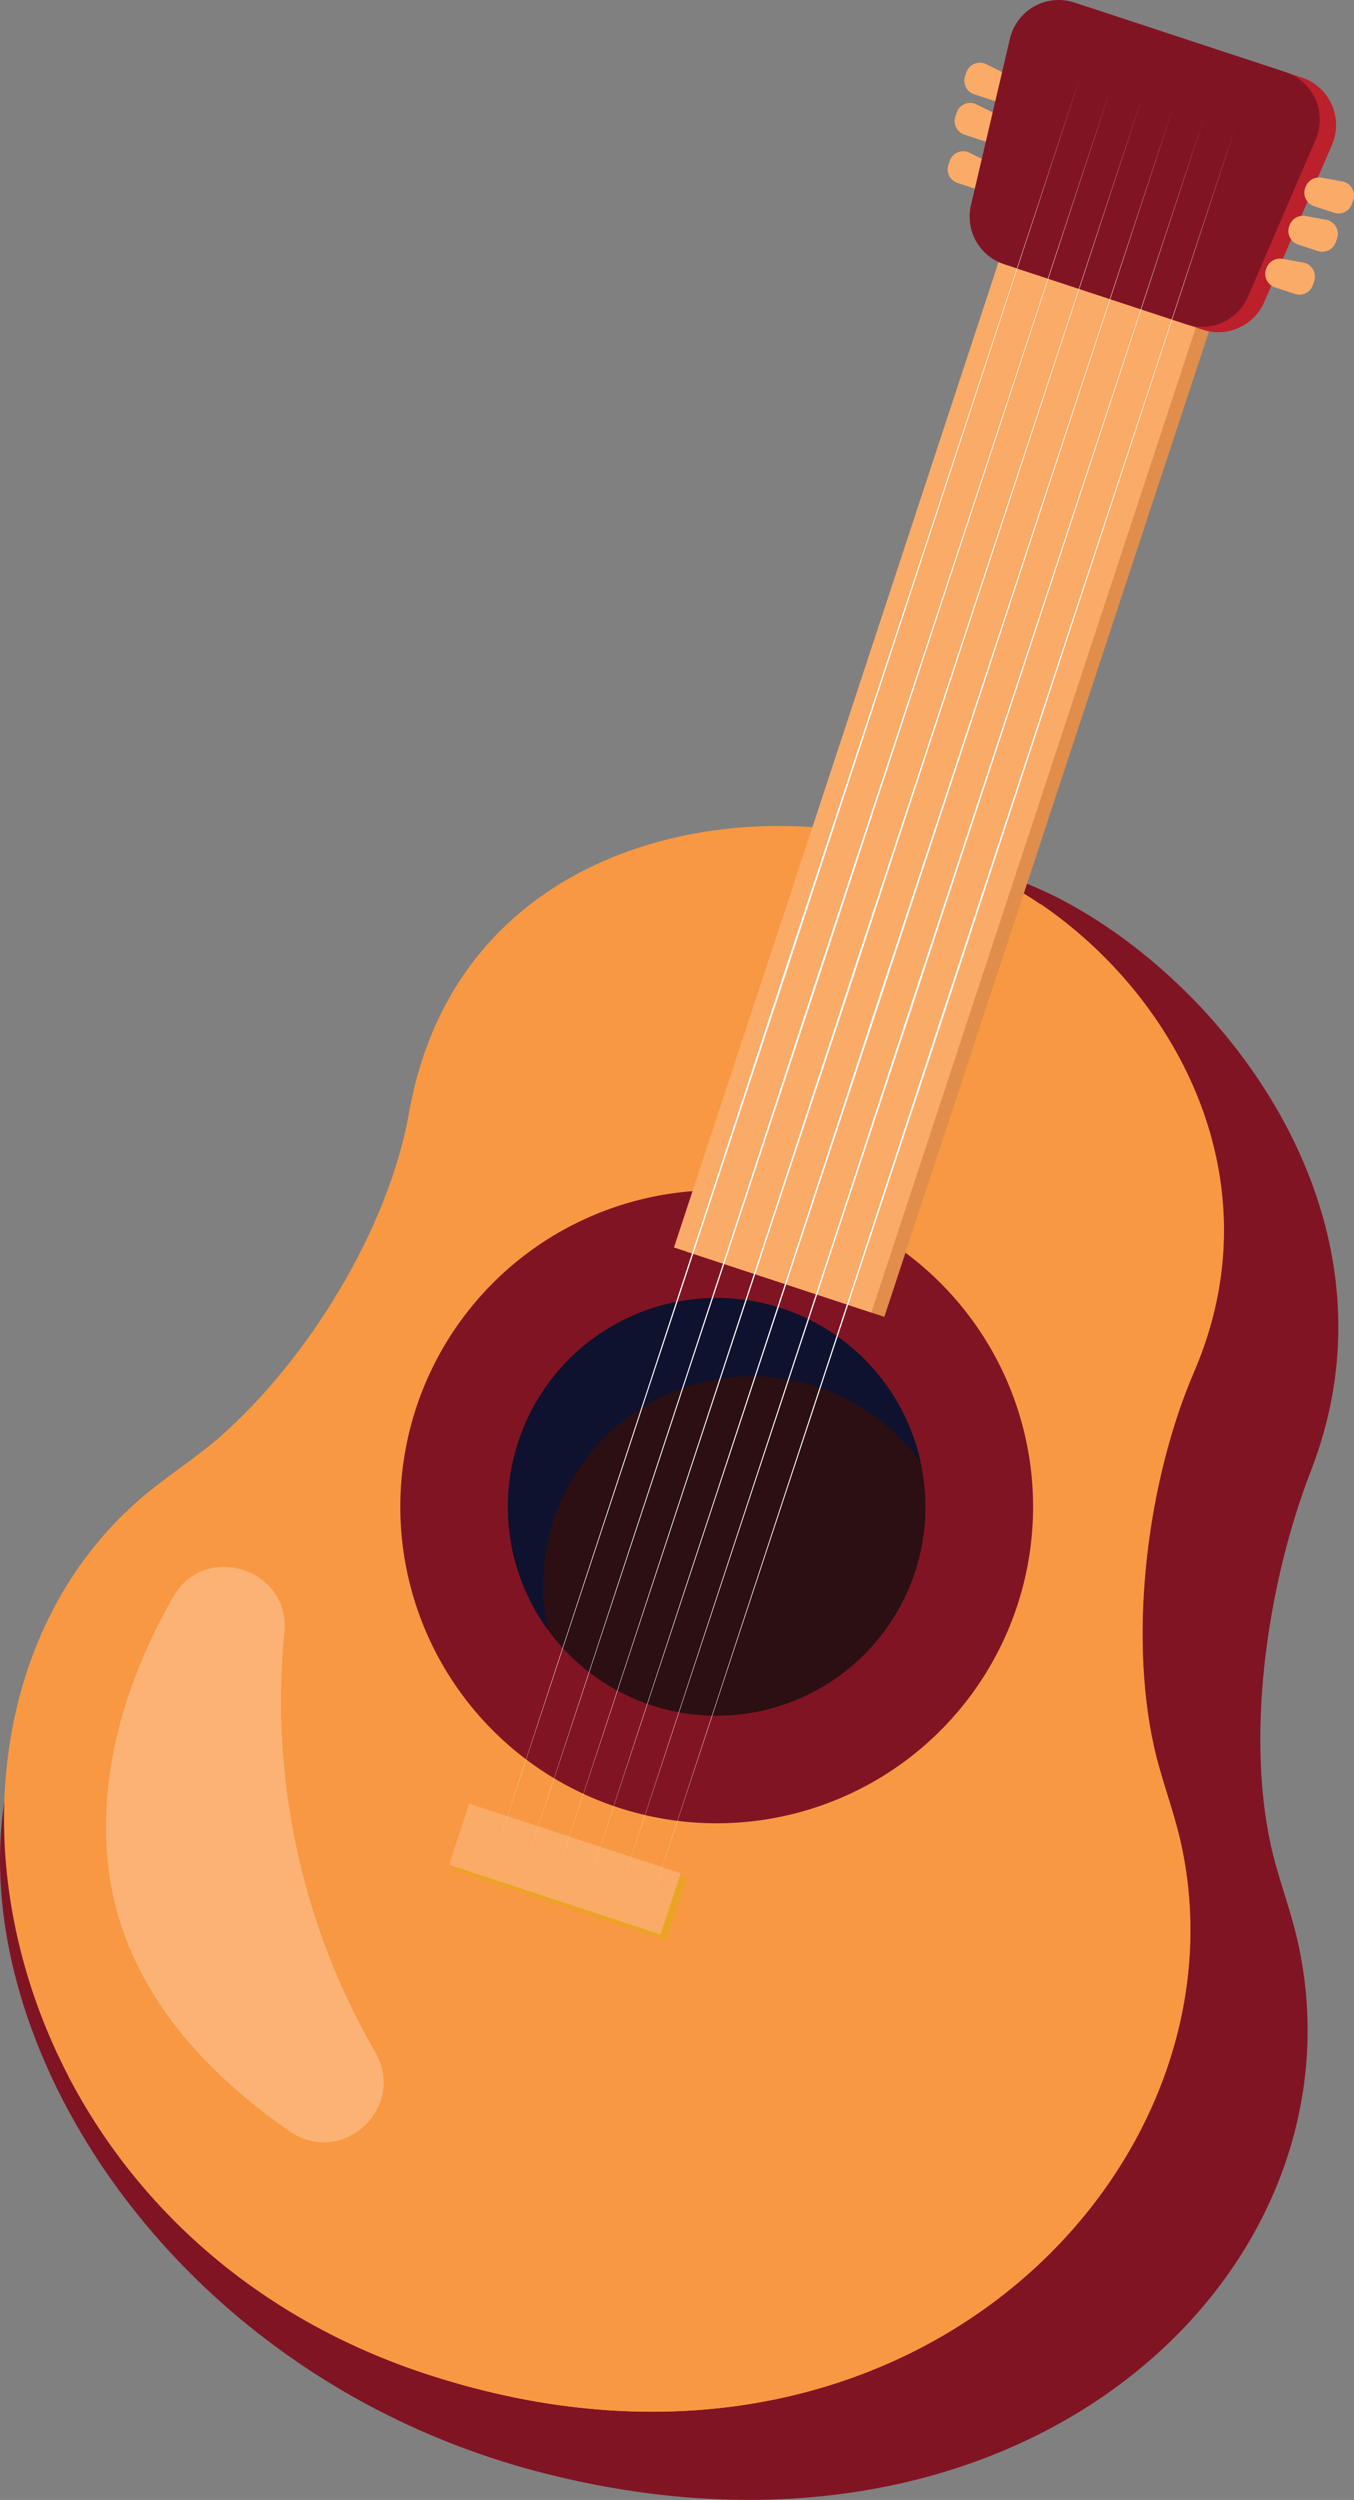 <svg xmlns="http://www.w3.org/2000/svg" viewBox="0 0 268.67 495.85"><rect x="0" y="0" width="268.67" height="495.85" fill="#808080" stroke="none"/><defs><style>.cls-1{isolation:isolate;}.cls-2{fill:#811423;}.cls-3,.cls-4{fill:#f89842;}.cls-4,.cls-7{mix-blend-mode:multiply;}.cls-5{fill:#2b0f12;}.cls-6{fill:#faab68;}.cls-7{fill:#0e122e;}.cls-8{fill:#e18e4c;}.cls-9{fill:#e9a522;}.cls-10{fill:#bb202b;}.cls-11{fill:#fff;}.cls-12{fill:#fbb274;}</style></defs><g class="cls-1"><g id="Capa_2" data-name="Capa 2"><g id="Layer_1" data-name="Layer 1"><path class="cls-2" d="M21.46,319.34c4.91-4.22,40.4-10.37,45.26-14.62,17.57-15.37,33.62-41.41,37.67-64.34,9.15-51.93,50.69-79,86.39-69.42q3.16.85,6.26,1.95t6.19,2.15c34.42,13.5,77.71,63,56.9,116.64-8.42,21.71-12.95,51.32-8,74.13,1.38,6.31,3.84,12.57,5.29,18.87C272.27,449.46,204.8,515,108.26,490.63,13.28,466.62-28.95,362.6,21.46,319.34Z"/><path class="cls-3" d="M28,297.15c4.91-4.21,10.61-7.79,15.47-12,17.58-15.37,33.63-41.41,37.67-64.34,9.16-51.93,61.49-63.52,97.19-53.91q3.16.85,6.26,1.95t6.18,2.15c34.43,13.5,65.39,56.28,46.12,101.13-9.2,21.39-13,51.32-8,74.13,1.38,6.31,3.85,12.57,5.29,18.87C249,429.85,179.72,501.81,85,471-2.41,442.61-22.4,340.42,28,297.15Z"/><path class="cls-4" d="M51.86,440.67c99.5,42.82,177.62-42.56,159.41-112.62-6.43-24.72-1.23-52.74,8-74.13,8.38-19.5,9.17-53.11-13-74.76,27.3,18.5,47,55,30.67,92.93-9.2,21.39-13,51.32-8,74.13,1.38,6.31,3.85,12.57,5.29,18.87C249,429.85,179.72,501.81,85,471c-34.25-11.13-58.14-33.58-71.51-59.37C22.57,426.35,36.78,434.18,51.86,440.67Z"/><circle class="cls-2" cx="142.2" cy="298.87" r="62.78" transform="translate(-73.11 47.5) rotate(-15.14)"/><circle class="cls-5" cx="142.2" cy="298.87" r="41.43" transform="translate(-169.68 188.09) rotate(-45)"/><path class="cls-6" d="M197.24,20l-3.94-1.3a2.83,2.83,0,0,1-1.81-3.57l.25-.75a2.83,2.83,0,0,1,3.95-1.65l3.73,1.85a2.83,2.83,0,0,1,1.52,3.09l0,.19A2.83,2.83,0,0,1,197.24,20Z"/><path class="cls-6" d="M195.32,28l-3.95-1.29a2.84,2.84,0,0,1-1.8-3.58l.25-.75a2.83,2.83,0,0,1,4-1.65l3.73,1.85A2.83,2.83,0,0,1,199,25.65l0,.19A2.82,2.82,0,0,1,195.32,28Z"/><path class="cls-6" d="M193.94,37.58,190,36.28a2.83,2.83,0,0,1-1.81-3.58l.25-.75a2.83,2.83,0,0,1,3.95-1.65l3.73,1.85a2.83,2.83,0,0,1,1.52,3.09l0,.2A2.83,2.83,0,0,1,193.94,37.58Z"/><path class="cls-7" d="M155.17,259.52A41.4,41.4,0,0,1,182.67,290a41.43,41.43,0,0,0-73.94,33.29,41.43,41.43,0,0,1,46.44-63.75Z"/><rect class="cls-8" x="170.58" y="34.78" width="41.24" height="225.63" transform="translate(326.6 347.61) rotate(-161.76)"/><rect class="cls-6" x="167.99" y="33.93" width="41.24" height="225.63" transform="translate(321.83 345.14) rotate(-161.76)"/><rect class="cls-9" x="91.05" y="365.4" width="44.18" height="12.78" transform="translate(104.26 760.3) rotate(-161.76)"/><path class="cls-10" d="M202.46,53.47l36.18,11.92a9.93,9.93,0,0,0,12.23-5.5L264.3,28.73a9.93,9.93,0,0,0-6-13.36L216.41,1.57a9.93,9.93,0,0,0-12.78,7.16l-7.73,33A9.94,9.94,0,0,0,202.46,53.47Z"/><path class="cls-2" d="M199.23,52.4l36.19,11.92a9.91,9.91,0,0,0,12.22-5.5l13.43-31.16a9.94,9.94,0,0,0-6-13.36L213.18.5A9.94,9.94,0,0,0,200.4,7.67l-7.73,33A9.93,9.93,0,0,0,199.23,52.4Z"/><rect class="cls-6" x="89.98" y="364.33" width="44.18" height="12.78" transform="translate(102.49 757.88) rotate(-161.76)"/><polygon class="cls-11" points="245.18 25.03 187.26 201.43 128.97 377.71 186.9 201.31 245.18 25.03"/><polygon class="cls-11" points="239.04 23 181.11 199.41 122.83 375.69 180.75 199.29 239.04 23"/><polygon class="cls-11" points="232.9 20.98 174.97 197.38 116.68 373.67 174.6 197.26 232.9 20.98"/><polygon class="cls-11" points="226.75 18.95 168.82 195.36 110.54 371.64 168.46 195.24 226.75 18.95"/><polygon class="cls-11" points="220.6 16.93 162.68 193.33 104.39 369.62 162.32 193.21 220.6 16.93"/><polygon class="cls-11" points="214.46 14.9 156.54 191.31 98.25 367.59 156.17 191.19 214.46 14.9"/><path class="cls-3" d="M135.92,176.39C122.71,179.09,105.51,187,93,208.31a2.45,2.45,0,0,0,3.83,3c9.62-9.54,24.73-22.84,40.59-30.3A2.44,2.44,0,0,0,135.92,176.39Z"/><path class="cls-12" d="M56.44,323.74c1.19-12.64-15.83-18-22.09-7-8.51,15-14.79,33-13,52.12,2.23,24.06,18.44,41.65,36.1,53.85,10.45,7.23,23.34-4.68,17-15.7A139,139,0,0,1,56.44,323.74Z"/><path class="cls-6" d="M260.76,40.9l3.94,1.3a2.84,2.84,0,0,0,3.58-1.8l.25-.75a2.83,2.83,0,0,0-2.2-3.67l-4.1-.74a2.85,2.85,0,0,0-3.06,1.59l-.08.17A2.83,2.83,0,0,0,260.76,40.9Z"/><path class="cls-6" d="M257.55,48.49l3.94,1.3A2.84,2.84,0,0,0,265.07,48l.24-.74a2.83,2.83,0,0,0-2.19-3.68L259,42.83A2.84,2.84,0,0,0,256,44.41l-.08.18A2.83,2.83,0,0,0,257.55,48.49Z"/><path class="cls-6" d="M253,57l3.94,1.3a2.84,2.84,0,0,0,3.58-1.8l.25-.75a2.84,2.84,0,0,0-2.2-3.68l-4.1-.73a2.85,2.85,0,0,0-3.06,1.58l-.08.18A2.83,2.83,0,0,0,253,57Z"/></g></g></g></svg>
